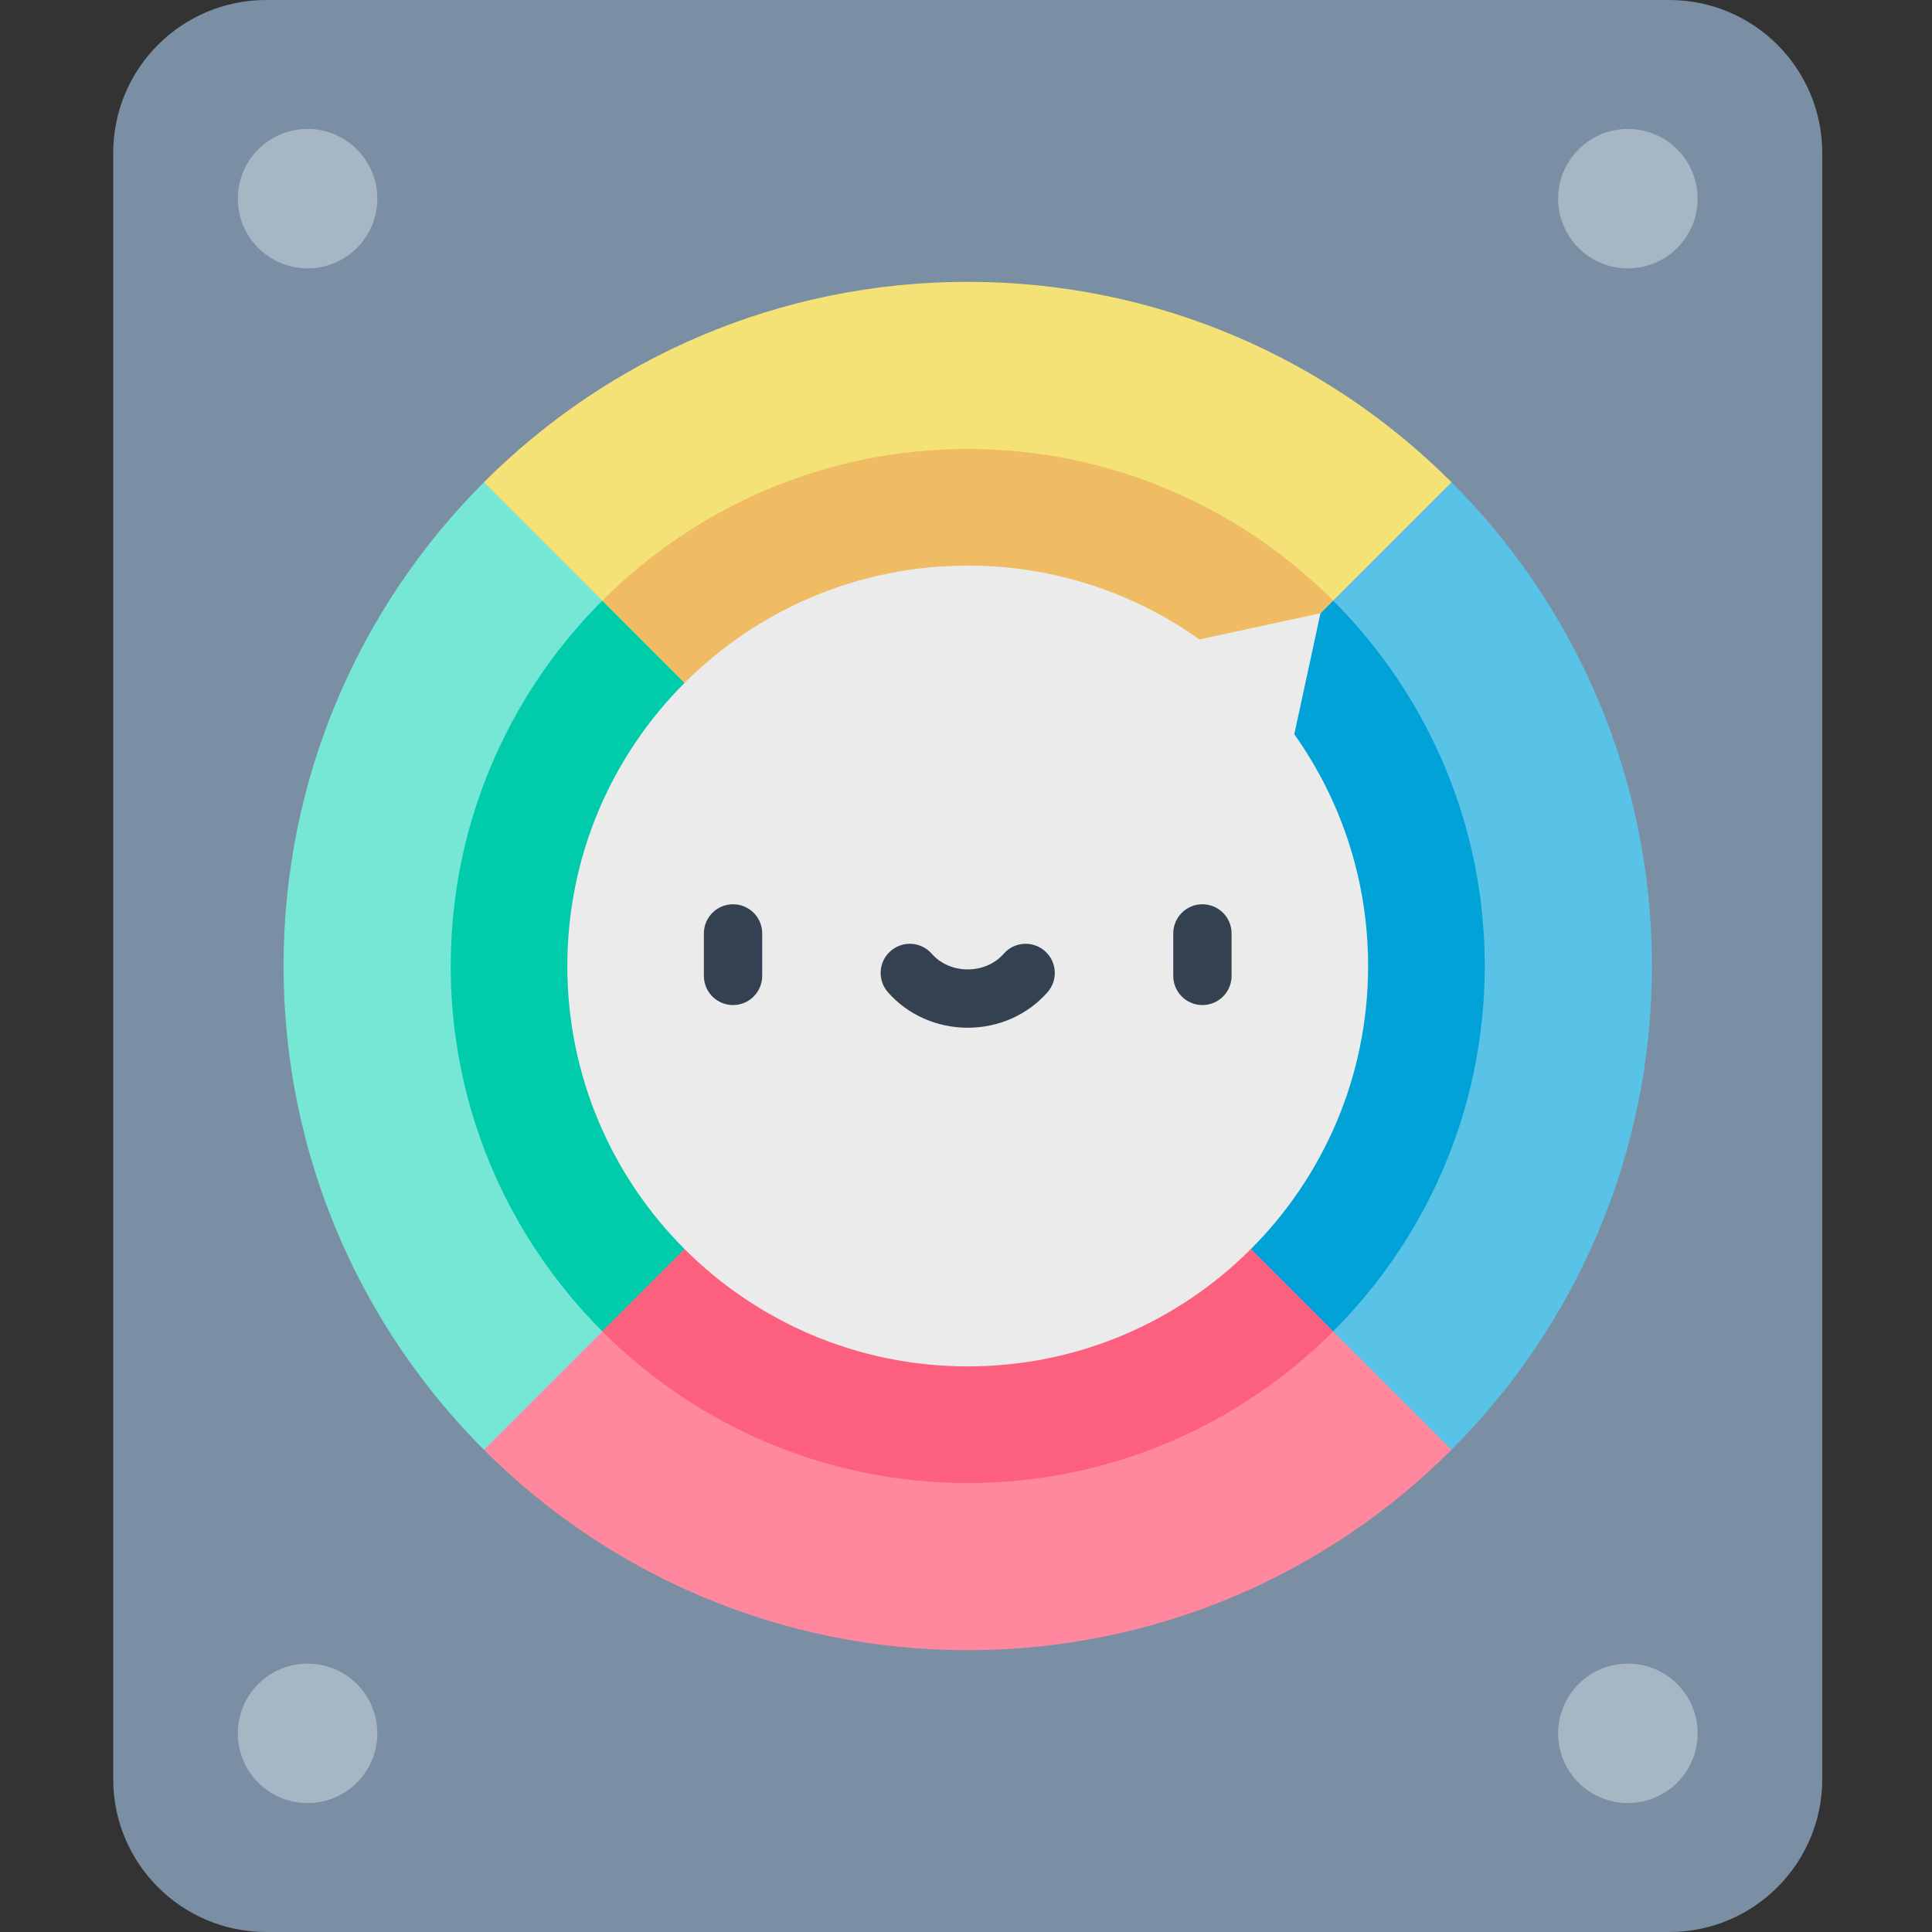 <svg height="512pt" viewBox="-30 0 512 512" width="512pt" xmlns="http://www.w3.org/2000/svg"><rect x="-30" y="0" width="512" height="512" fill="#333333" stroke="none"/><path d="m412.375 0h-371.836c-22.391 0-40.539 18.148-40.539 40.539v430.922c0 22.391 18.148 40.539 40.539 40.539h371.836c22.391 0 40.539-18.148 40.539-40.539v-430.922c0-22.391-18.148-40.539-40.539-40.539zm0 0" fill="#7a8fa4"/><g fill="#a6b6c4"><path d="m69.988 52.645c0 10.207-8.273 18.48-18.48 18.48-10.203 0-18.477-8.273-18.477-18.48 0-10.203 8.273-18.477 18.477-18.477 10.207 0 18.48 8.273 18.48 18.477zm0 0"/><path d="m419.887 52.645c0 10.207-8.273 18.48-18.48 18.48s-18.48-8.273-18.48-18.48c0-10.203 8.273-18.477 18.48-18.477s18.48 8.273 18.48 18.477zm0 0"/><path d="m69.988 459.355c0 10.203-8.273 18.477-18.48 18.477-10.203 0-18.477-8.273-18.477-18.477 0-10.207 8.273-18.48 18.477-18.48 10.207 0 18.48 8.273 18.48 18.48zm0 0"/><path d="m419.887 459.355c0 10.203-8.273 18.477-18.48 18.477s-18.48-8.273-18.48-18.477c0-10.207 8.273-18.48 18.48-18.48s18.48 8.273 18.48 18.48zm0 0"/></g><path d="m407.77 256c0 50.066-20.293 95.395-53.105 128.207l-84.598-37.551-43.609-90.656 41.551-102.676 86.656-25.531c32.812 32.812 53.105 78.141 53.105 128.207zm0 0" fill="#59c2e7"/><path d="m226.457 256-35.016 100.188-93.191 28.02c-32.809-32.812-53.105-78.141-53.105-128.207s20.297-95.395 53.105-128.207l92.152 42.016zm0 0" fill="#76e6d5"/><path d="m89.445 256c0 46.82 23.609 88.227 59.547 112.949l42.449-12.762 35.016-100.188-36.055-86.191-48.039-21.902c-32.184 25.094-52.918 64.215-52.918 108.094zm0 0" fill="#00ccac"/><path d="m303.613 142.836-35.605 10.488-41.551 102.676 43.609 90.656 40.047 17.777c32.434-25.082 53.359-64.355 53.359-108.434 0-46.957-23.75-88.469-59.859-113.164zm0 0" fill="#00a2d7"/><path d="m354.664 384.207c-32.812 32.809-78.141 53.105-128.207 53.105-50.066 0-95.395-20.297-128.207-53.105l128.207-128.207zm0 0" fill="#ff889e"/><path d="m354.664 127.793-128.207 128.207-128.207-128.207c32.812-32.809 78.141-53.105 128.207-53.105 50.066 0 95.395 20.297 128.207 53.105zm0 0" fill="#f5e277"/><path d="m129.621 352.84c24.809 24.809 59.062 40.176 96.836 40.176 37.773 0 72.027-15.367 96.84-40.176l-96.84-96.84zm0 0" fill="#fd5f7e"/><path d="m129.621 159.16 96.836 96.84 96.84-96.84c-24.812-24.809-59.062-40.176-96.84-40.176-37.773 0-72.027 15.367-96.836 40.176zm0 0" fill="#f0bc63"/><path d="m313 194.594 6.941-32.078-32.074 6.941c-17.332-12.32-38.523-19.566-61.41-19.566-58.602 0-106.109 47.508-106.109 106.109s47.508 106.109 106.109 106.109c58.602 0 106.109-47.508 106.109-106.109 0-22.883-7.246-44.078-19.566-61.406zm0 0" fill="#ebebeb"/><path d="m164.262 266.352c-4.266 0-7.727-3.461-7.727-7.727v-11.258c0-4.266 3.461-7.727 7.727-7.727 4.27 0 7.727 3.461 7.727 7.727v11.258c0 4.266-3.457 7.727-7.727 7.727zm0 0" fill="#334151"/><path d="m288.652 266.352c-4.27 0-7.727-3.461-7.727-7.727v-11.258c0-4.266 3.457-7.727 7.727-7.727 4.27 0 7.727 3.461 7.727 7.727v11.258c0 4.266-3.457 7.727-7.727 7.727zm0 0" fill="#334151"/><path d="m226.457 272.359c-8.211 0-15.93-3.441-21.168-9.434-2.809-3.215-2.48-8.094.734-10.902 3.211-2.809 8.09-2.48 10.902.73 2.305 2.637 5.777 4.152 9.531 4.152 3.754 0 7.227-1.512 9.535-4.148 2.805-3.215 7.688-3.543 10.898-.734 3.215 2.809 3.543 7.688.734 10.902-5.238 5.996-12.953 9.434-21.168 9.434zm0 0" fill="#334151"/></svg>